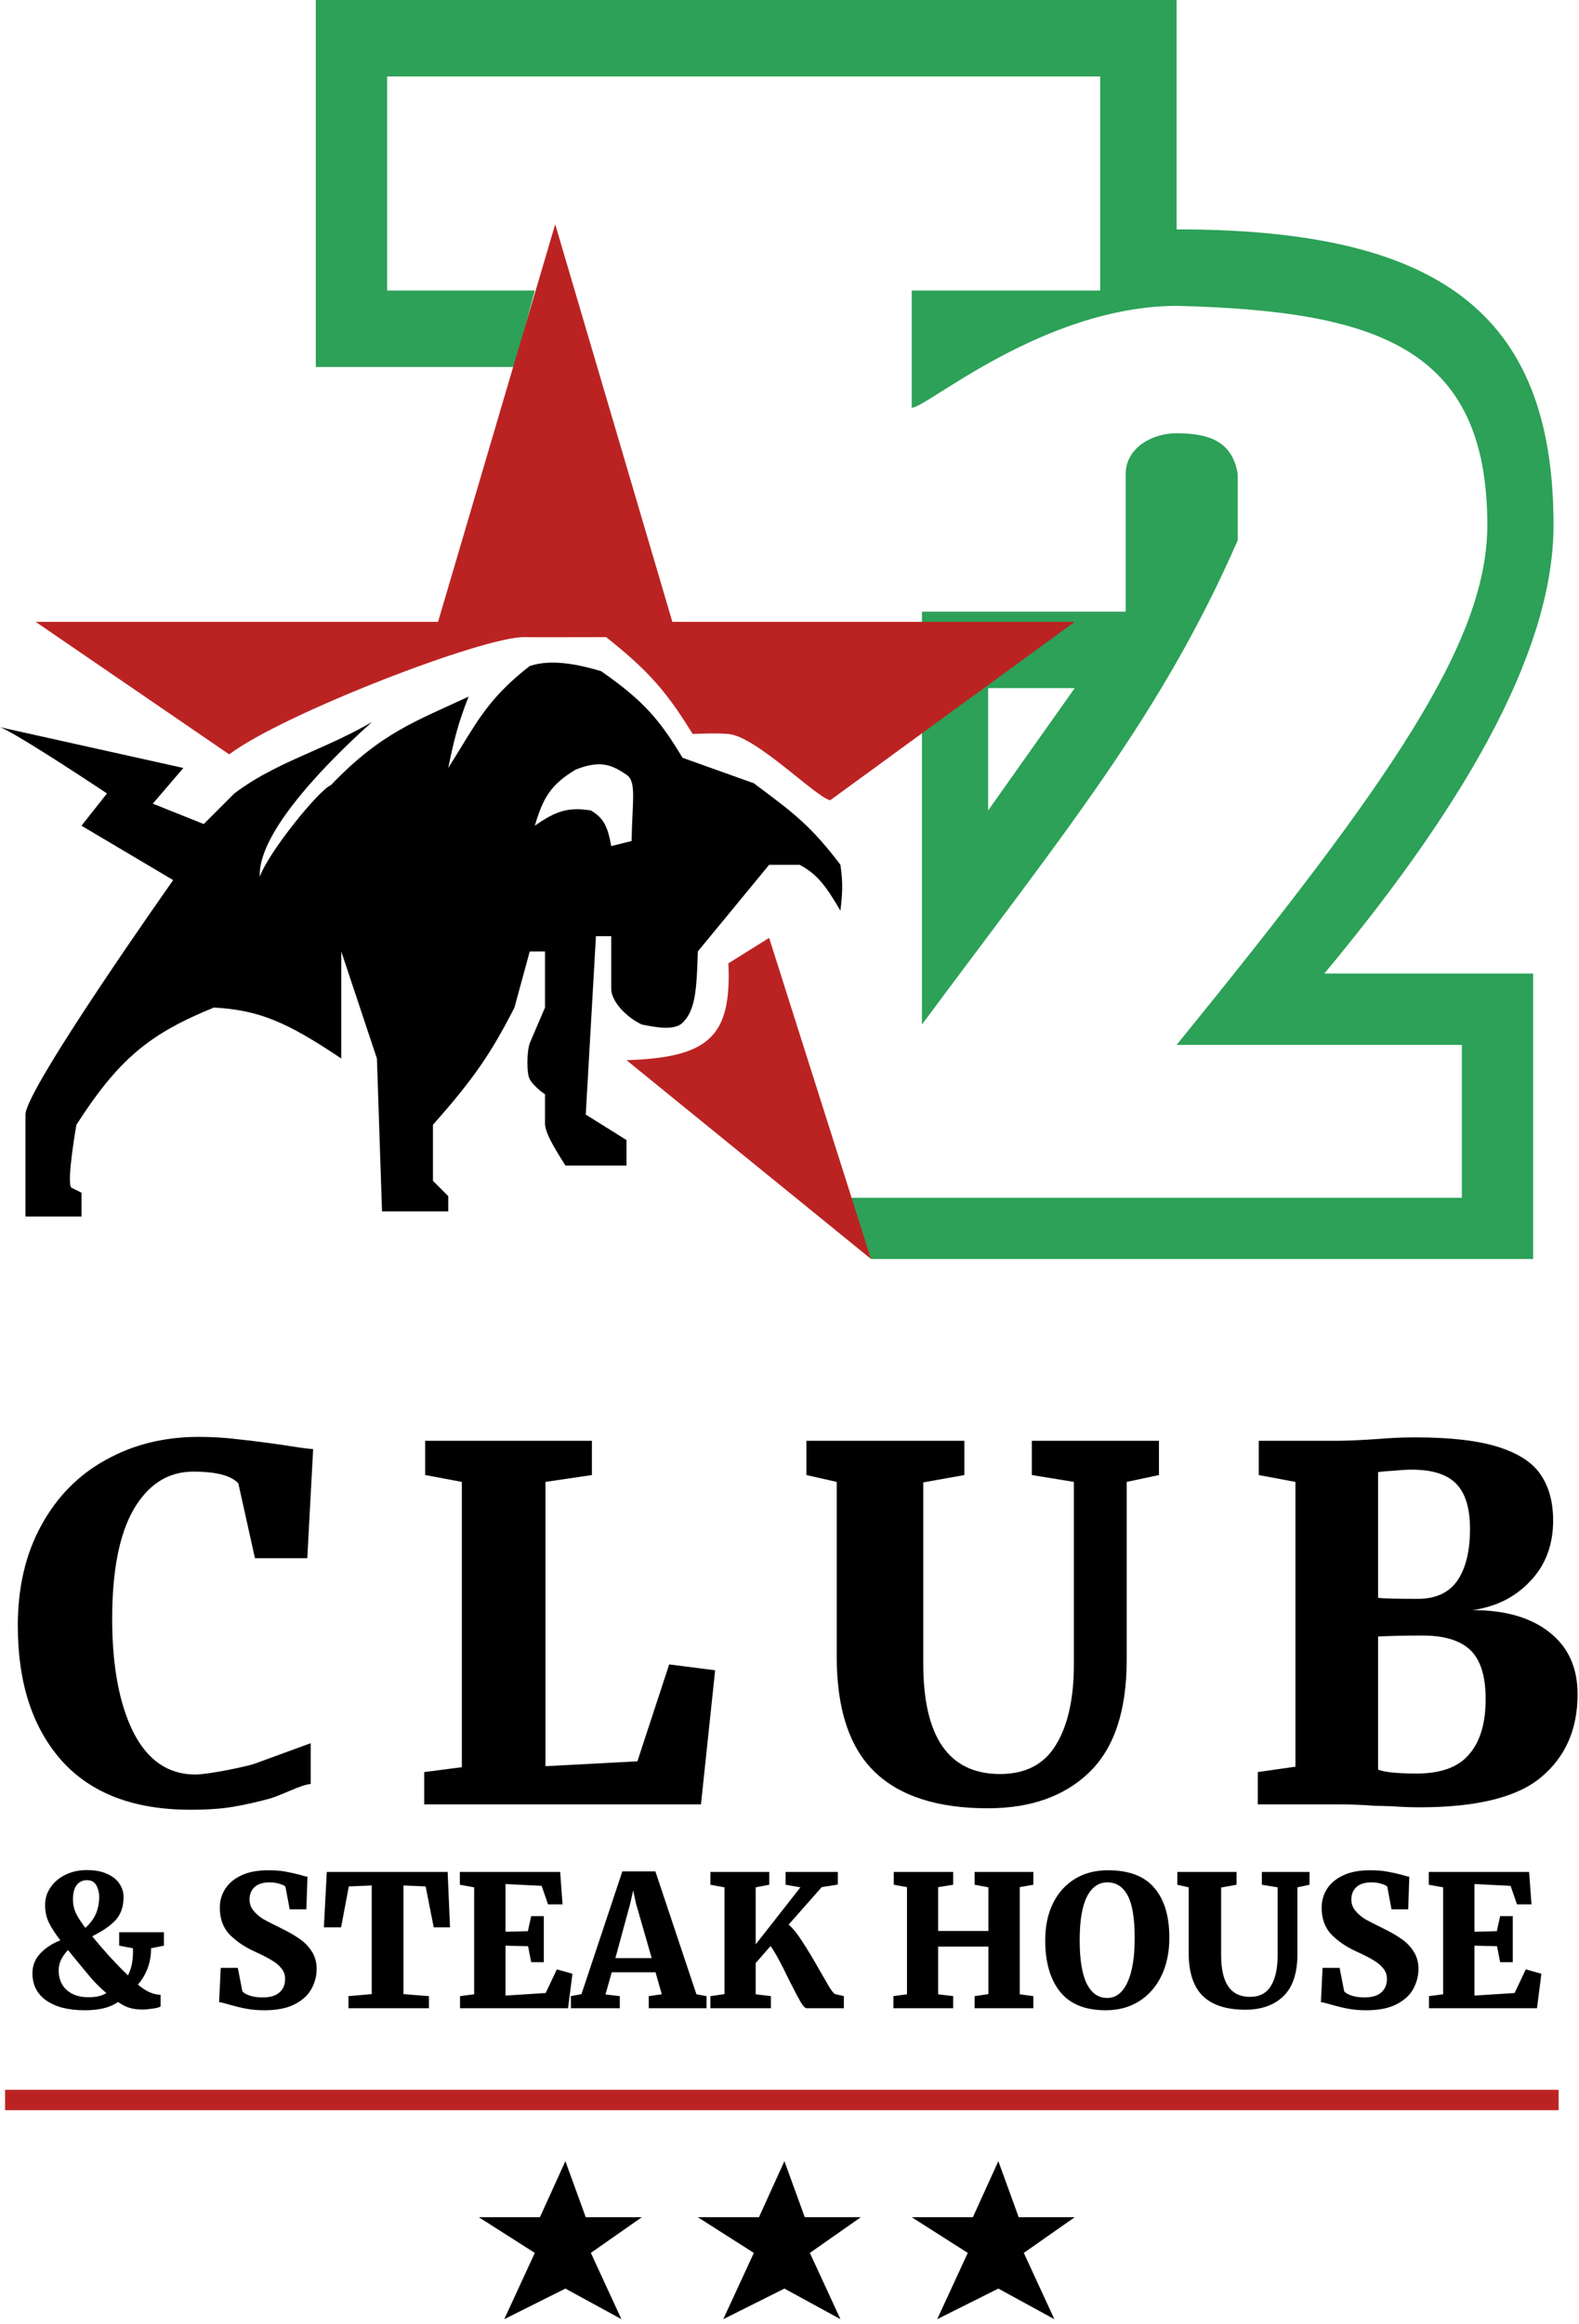 <svg width="155" height="228" viewBox="0 0 155 228" fill="none" xmlns="http://www.w3.org/2000/svg">
<path d="M127.165 145.368L123.565 144.696V141.336H131.149C132.237 141.336 133.677 141.272 135.469 141.144C135.853 141.112 136.333 141.08 136.909 141.048C137.485 141.016 138.157 141 138.925 141C142.413 141 145.149 141.32 147.133 141.96C149.117 142.6 150.493 143.512 151.261 144.696C152.061 145.88 152.461 147.368 152.461 149.16C152.461 151.56 151.709 153.544 150.205 155.112C148.733 156.68 146.845 157.624 144.541 157.944C147.741 157.944 150.253 158.664 152.077 160.104C153.933 161.544 154.861 163.576 154.861 166.2C154.861 169.624 153.677 172.328 151.309 174.312C148.973 176.296 144.989 177.288 139.357 177.288C138.461 177.288 137.597 177.256 136.765 177.192C135.933 177.16 135.341 177.144 134.989 177.144C133.837 177.048 132.589 177 131.245 177H123.469V173.832L127.165 173.304V145.368ZM135.277 156.744C135.853 156.808 137.149 156.84 139.165 156.84C140.925 156.84 142.221 156.248 143.053 155.064C143.885 153.848 144.301 152.152 144.301 149.976C144.301 147.96 143.853 146.488 142.957 145.56C142.061 144.632 140.605 144.168 138.589 144.168C138.109 144.168 137.549 144.2 136.909 144.264C136.269 144.296 135.725 144.344 135.277 144.408V156.744ZM135.277 173.592C135.917 173.848 137.181 173.976 139.069 173.976C141.437 173.976 143.149 173.352 144.205 172.104C145.293 170.856 145.837 169.048 145.837 166.68C145.837 164.44 145.341 162.84 144.349 161.88C143.357 160.92 141.789 160.44 139.645 160.44C137.885 160.44 136.429 160.472 135.277 160.536V173.592Z" fill="black"/>
<path d="M96.967 177.384C92.007 177.384 88.295 176.184 85.831 173.784C83.367 171.384 82.135 167.624 82.135 162.504V145.368L79.159 144.696V141.336H94.663V144.696L90.631 145.416V163.176C90.631 170.408 93.143 174.024 98.167 174.024C100.663 174.024 102.487 173.08 103.639 171.192C104.823 169.272 105.415 166.632 105.415 163.272V145.368L101.287 144.696V141.336H113.767V144.696L110.599 145.368V162.84C110.599 167.832 109.367 171.512 106.903 173.88C104.471 176.216 101.159 177.384 96.967 177.384Z" fill="black"/>
<path d="M45.337 145.368L41.737 144.696V141.336H58.105V144.696L53.545 145.368V173.256L62.569 172.776L65.689 163.272L70.201 163.848L68.809 177H41.641V173.832L45.337 173.352V145.368Z" fill="black"/>
<path d="M18.692 177.528C13.156 177.528 8.948 175.928 6.068 172.728C3.188 169.496 1.748 165.08 1.748 159.48C1.748 155.704 2.516 152.424 4.052 149.64C5.588 146.824 7.7 144.68 10.388 143.208C13.076 141.704 16.116 140.952 19.508 140.952C20.852 140.952 22.148 141.032 23.396 141.192C24.644 141.32 26.148 141.512 27.908 141.768C29.284 141.992 30.228 142.12 30.74 142.152L30.164 152.856H25.028L23.396 145.512C22.692 144.744 21.22 144.36 18.98 144.36C16.516 144.36 14.564 145.592 13.124 148.056C11.716 150.488 11.012 154.072 11.012 158.808C11.012 163.416 11.7 167.112 13.076 169.896C14.484 172.68 16.516 174.072 19.172 174.072C20.484 174.072 24.356 173.256 25.028 173C25.732 172.744 30.5 171 30.5 171V175C29.572 175.064 27.86 176.008 26.516 176.424C25.236 176.776 24.02 177.048 22.868 177.24C21.748 177.432 20.356 177.528 18.692 177.528Z" fill="black"/>
<path d="M57.5 217.5L55.5 212L53 217.5H47L52.5 221L49.5 227.5L55.5 224.5L61 227.5L58 221L63 217.5H57.5Z" fill="black"/>
<path d="M100 217.5L98 212L95.5 217.5H89.5L95 221L92 227.5L98 224.5L103.5 227.5L100.5 221L105.5 217.5H100Z" fill="black"/>
<path d="M79 217.5L77 212L74.5 217.5H68.5L74 221L71 227.5L77 224.5L82.5 227.5L79.5 221L84.5 217.5H79Z" fill="black"/>
<path d="M153 205H0.5V207H153V205Z" fill="#BB2323"/>
<path d="M31 36H50.5L52.5 28.5H38V7.5H108V28.5H89.5V40C91 40 102.347 30.078 115.5 30C135.023 30.504 146 34 146 51.5C146 63 136.463 76.725 115.5 102.5H143.5V117.5H83.5L85.5 123.5H150.5V95.5H130C145 77.5 152.5 63 152.5 51.5C152.5 30.5 141 22.5 115.5 22.5V0H31V36Z" fill="#2CA157"/>
<path fill-rule="evenodd" clip-rule="evenodd" d="M90.5 100.5C104.708 81.381 114.017 70.101 121.5 53V49.5V46.5C121 43.5 119 42.5 115.5 42.5C113 42.5 110.5 44 110.5 46.5V60H90.5V100.5ZM97 79.5V67.5H105.5L97 79.5Z" fill="#2CA157"/>
<path fill-rule="evenodd" clip-rule="evenodd" d="M0 71.335C1.2 71.735 7.5 75.835 10.5 77.835L8 81L17 86.335C17 86.335 2.5 106.835 2.5 109.335V119.335H8V117L7 116.5C6.5 116 7.5 110.335 7.5 110.335C11.655 103.887 14.64 101.422 21 98.835C25.478 99.086 28.199 100.281 33.5 103.835V93.335L37 103.835L37.5 118.835H44V117.335L42.5 115.835V110.335C46.446 105.89 48.181 103.373 50.5 98.835L52 93.335H53.5V98.835L52 102.335C51.671 103.295 51.721 105.491 52 105.835C52.019 106.071 52.936 107.016 53.5 107.335V110.335C53.627 111.22 54.107 112.118 55.5 114.335H61.5V111.835L57.5 109.335L58.5 91.835H60C60 94 60 94.382 60 97C60 98.165 61.363 99.722 63 100.5C62.904 100.481 63.102 100.52 63 100.5C64.248 100.748 66.171 101.144 67 100.335C68.234 99.13 68.395 97.201 68.5 93.335L75.5 84.835H78.5C80.281 85.787 81.103 86.97 82.5 89.335C82.688 87.664 82.769 86.716 82.5 84.835C79.688 81.098 77.807 79.688 74.9 77.511C74.611 77.294 74.312 77.07 74 76.835L67 74.335C64.779 70.637 63.162 68.72 59 65.835C56.852 65.199 54.148 64.608 52 65.335C48.455 68.079 47.114 70.272 45.287 73.261C44.89 73.91 44.47 74.597 44 75.335C44.57 72.58 44.938 71.04 46 68.335C40.783 70.765 37.392 71.897 32.5 77C32.105 77.385 32.953 76.571 32.5 77C31.258 77.536 26.36 83.6 25.5 86C25.31 82.076 30.887 75.888 36.5 70.835C34.491 72.003 32.518 72.876 30.601 73.725C27.941 74.902 25.389 76.032 23 77.835L20 80.835L15 78.835L18 75.335L0 71.335ZM56.5 75.5C54 77 53.289 78.345 52.5 81C54.634 79.499 55.838 79.168 58 79.5C59.285 80.26 59.658 81.105 60 83L62 82.5C62.067 78.486 62.5 76.671 61.5 76C60.126 75.077 59 74.5 56.5 75.5Z" fill="black"/>
<path d="M85.5 123.5L61.5 104C69.576 103.738 71.826 101.708 71.5 94.5L75.5 92L85.5 123.5Z" fill="#BB2323"/>
<path d="M3.5 61L22.5 74C27.744 70.041 47.526 62.403 51.5 62.5C52.3 62.52 57.167 62.5 59.5 62.5C63.965 66.028 65.591 68.145 68 72C68 72 70.138 71.889 71.5 72C74.218 72.221 80.11 78.228 81.5 78.5L105.5 61H66L54.5 22L43 61H3.5Z" fill="#BB2323"/>
<path d="M16.09 190.862L14.83 191.114C14.83 191.846 14.71 192.518 14.47 193.13C14.23 193.742 13.918 194.258 13.534 194.678C13.906 194.99 14.266 195.23 14.614 195.398C14.962 195.566 15.346 195.662 15.766 195.686V196.82C15.634 196.916 15.37 196.988 14.974 197.036C14.578 197.096 14.254 197.126 14.002 197.126C13.51 197.126 13.084 197.072 12.724 196.964C12.364 196.856 11.986 196.664 11.59 196.388C10.822 196.928 9.736 197.198 8.332 197.198C6.724 197.198 5.464 196.88 4.552 196.244C3.64 195.608 3.184 194.714 3.184 193.562C3.184 192.806 3.448 192.152 3.976 191.6C4.516 191.048 5.164 190.628 5.92 190.34C5.44 189.704 5.068 189.128 4.804 188.612C4.552 188.096 4.426 187.514 4.426 186.866C4.426 186.23 4.606 185.654 4.966 185.138C5.326 184.61 5.818 184.196 6.442 183.896C7.066 183.596 7.762 183.446 8.53 183.446C9.322 183.446 9.988 183.572 10.528 183.824C11.068 184.064 11.47 184.388 11.734 184.796C11.998 185.192 12.13 185.618 12.13 186.074C12.13 186.986 11.89 187.724 11.41 188.288C10.93 188.84 10.144 189.392 9.052 189.944C9.52 190.52 10.072 191.162 10.708 191.87C11.344 192.566 11.866 193.106 12.274 193.49L12.562 193.778C12.934 193.058 13.096 192.17 13.048 191.114L11.698 190.862V189.548H16.09V190.862ZM7.162 186.326C7.162 186.854 7.276 187.34 7.504 187.784C7.744 188.228 8.038 188.672 8.386 189.116C8.878 188.66 9.226 188.186 9.43 187.694C9.634 187.19 9.736 186.644 9.736 186.056C9.736 185.66 9.646 185.294 9.466 184.958C9.286 184.61 8.974 184.436 8.53 184.436C8.11 184.436 7.774 184.598 7.522 184.922C7.282 185.246 7.162 185.714 7.162 186.326ZM8.692 195.92C9.448 195.92 10.03 195.782 10.438 195.506C9.97 195.122 9.49 194.654 8.998 194.102C8.518 193.538 7.93 192.83 7.234 191.978L6.676 191.294C6.412 191.558 6.19 191.864 6.01 192.212C5.842 192.548 5.758 192.908 5.758 193.292C5.758 194.084 6.016 194.72 6.532 195.2C7.06 195.68 7.78 195.92 8.692 195.92ZM25.953 197.198C25.293 197.198 24.681 197.144 24.117 197.036C23.565 196.928 22.983 196.784 22.371 196.604C21.975 196.484 21.687 196.418 21.507 196.406L21.669 193.04H23.343L23.793 195.344C23.925 195.5 24.165 195.638 24.513 195.758C24.873 195.878 25.299 195.938 25.791 195.938C26.523 195.938 27.069 195.776 27.429 195.452C27.801 195.128 27.987 194.684 27.987 194.12C27.987 193.724 27.867 193.382 27.627 193.094C27.399 192.794 27.075 192.524 26.655 192.284C26.247 192.032 25.683 191.744 24.963 191.42C24.015 190.988 23.211 190.442 22.551 189.782C21.903 189.11 21.579 188.228 21.579 187.136C21.579 186.464 21.753 185.852 22.101 185.3C22.449 184.748 22.977 184.304 23.685 183.968C24.393 183.632 25.275 183.464 26.331 183.464C26.967 183.464 27.519 183.506 27.987 183.59C28.467 183.674 28.977 183.788 29.517 183.932C29.805 184.028 30.027 184.082 30.183 184.094L30.075 187.298H28.437L28.023 185.084C27.939 184.976 27.747 184.88 27.447 184.796C27.159 184.7 26.835 184.652 26.475 184.652C25.815 184.652 25.317 184.808 24.981 185.12C24.657 185.432 24.495 185.834 24.495 186.326C24.495 186.758 24.633 187.136 24.909 187.46C25.185 187.784 25.515 188.06 25.899 188.288C26.295 188.504 26.895 188.81 27.699 189.206C28.335 189.518 28.887 189.836 29.355 190.16C29.835 190.472 30.243 190.88 30.579 191.384C30.915 191.888 31.083 192.476 31.083 193.148C31.083 193.808 30.921 194.444 30.597 195.056C30.285 195.668 29.745 196.178 28.977 196.586C28.209 196.994 27.201 197.198 25.953 197.198ZM36.49 184.958L34.24 185.048L33.484 189.062H31.792L32.08 183.626H43.942L44.176 189.062H42.574L41.782 185.048L39.604 184.958V195.614L42.106 195.812V197H34.204V195.812L36.49 195.614V184.958ZM46.545 185.138L45.141 184.886V183.626H54.987L55.221 186.812H53.799L53.169 184.994L49.623 184.814V189.494L51.819 189.44L52.143 187.964H53.385V192.482H52.143L51.837 190.916L49.623 190.862V195.758L53.565 195.506L54.663 193.184L56.193 193.616L55.761 197H45.159V195.812L46.545 195.632V185.138ZM61.093 183.572H64.333L68.365 195.632L69.355 195.812V197H63.685V195.812L64.963 195.632L64.351 193.472H60.049L59.437 195.65L60.841 195.812V197H56.053L56.035 195.812L57.079 195.614L61.093 183.572ZM62.425 186.704L62.155 185.444L61.867 186.722L60.409 192.086H63.973L62.425 186.704ZM79.201 197C79.034 197 78.823 196.784 78.572 196.352C78.32 195.908 77.942 195.188 77.438 194.192C76.657 192.56 76.058 191.462 75.638 190.898L74.18 192.572V195.632L75.674 195.812V197H69.734V195.812L71.12 195.614V185.138L69.734 184.886V183.626H75.511V184.886L74.18 185.138V190.736L78.572 185.138L77.114 184.886V183.626H82.243V184.868L80.659 185.12L77.419 188.792C77.852 189.176 78.296 189.728 78.751 190.448C79.219 191.156 79.784 192.092 80.444 193.256C80.888 194.036 81.218 194.606 81.433 194.966C81.662 195.326 81.841 195.542 81.974 195.614L82.838 195.812V197H79.201ZM89.032 185.12L87.736 184.886V183.626H93.568V184.886L92.092 185.12V189.422H97.024V185.138L95.674 184.886V183.626H101.434V184.886L100.102 185.12V195.632L101.434 195.812V197H95.674V195.812L97.024 195.614V190.952H92.092V195.632L93.568 195.812V197H87.7V195.812L89.032 195.632V185.12ZM108.541 197.198C106.525 197.198 105.031 196.592 104.059 195.38C103.087 194.156 102.601 192.476 102.601 190.34C102.601 188.96 102.853 187.754 103.357 186.722C103.873 185.678 104.593 184.874 105.517 184.31C106.441 183.746 107.521 183.464 108.757 183.464C110.821 183.464 112.339 184.04 113.311 185.192C114.295 186.332 114.787 187.964 114.787 190.088C114.787 191.492 114.529 192.734 114.013 193.814C113.497 194.882 112.765 195.716 111.817 196.316C110.881 196.904 109.789 197.198 108.541 197.198ZM108.703 184.652C107.839 184.652 107.167 185.126 106.687 186.074C106.219 187.022 105.985 188.438 105.985 190.322C105.985 192.242 106.219 193.67 106.687 194.606C107.155 195.53 107.821 195.992 108.685 195.992C109.537 195.992 110.197 195.488 110.665 194.48C111.145 193.46 111.385 192.002 111.385 190.106C111.385 188.186 111.157 186.8 110.701 185.948C110.245 185.084 109.579 184.652 108.703 184.652ZM122.247 197.144C120.387 197.144 118.995 196.694 118.071 195.794C117.147 194.894 116.685 193.484 116.685 191.564V185.138L115.569 184.886V183.626H121.383V184.886L119.871 185.156V191.816C119.871 194.528 120.813 195.884 122.697 195.884C123.633 195.884 124.317 195.53 124.749 194.822C125.193 194.102 125.415 193.112 125.415 191.852V185.138L123.867 184.886V183.626H128.547V184.886L127.359 185.138V191.69C127.359 193.562 126.897 194.942 125.973 195.83C125.061 196.706 123.819 197.144 122.247 197.144ZM134.111 197.198C133.451 197.198 132.839 197.144 132.275 197.036C131.723 196.928 131.141 196.784 130.529 196.604C130.133 196.484 129.845 196.418 129.665 196.406L129.827 193.04H131.501L131.951 195.344C132.083 195.5 132.323 195.638 132.671 195.758C133.031 195.878 133.457 195.938 133.949 195.938C134.681 195.938 135.227 195.776 135.587 195.452C135.959 195.128 136.145 194.684 136.145 194.12C136.145 193.724 136.025 193.382 135.785 193.094C135.557 192.794 135.233 192.524 134.813 192.284C134.405 192.032 133.841 191.744 133.121 191.42C132.173 190.988 131.369 190.442 130.709 189.782C130.061 189.11 129.737 188.228 129.737 187.136C129.737 186.464 129.911 185.852 130.259 185.3C130.607 184.748 131.135 184.304 131.843 183.968C132.551 183.632 133.433 183.464 134.489 183.464C135.125 183.464 135.677 183.506 136.145 183.59C136.625 183.674 137.135 183.788 137.675 183.932C137.963 184.028 138.185 184.082 138.341 184.094L138.233 187.298H136.595L136.181 185.084C136.097 184.976 135.905 184.88 135.605 184.796C135.317 184.7 134.993 184.652 134.633 184.652C133.973 184.652 133.475 184.808 133.139 185.12C132.815 185.432 132.653 185.834 132.653 186.326C132.653 186.758 132.791 187.136 133.067 187.46C133.343 187.784 133.673 188.06 134.057 188.288C134.453 188.504 135.053 188.81 135.857 189.206C136.493 189.518 137.045 189.836 137.513 190.16C137.993 190.472 138.401 190.88 138.737 191.384C139.073 191.888 139.241 192.476 139.241 193.148C139.241 193.808 139.079 194.444 138.755 195.056C138.443 195.668 137.903 196.178 137.135 196.586C136.367 196.994 135.359 197.198 134.111 197.198ZM141.66 185.138L140.256 184.886V183.626H150.102L150.336 186.812H148.914L148.284 184.994L144.738 184.814V189.494L146.934 189.44L147.258 187.964H148.5V192.482H147.258L146.952 190.916L144.738 190.862V195.758L148.68 195.506L149.778 193.184L151.308 193.616L150.876 197H140.274V195.812L141.66 195.632V185.138Z" fill="black"/>
</svg>
